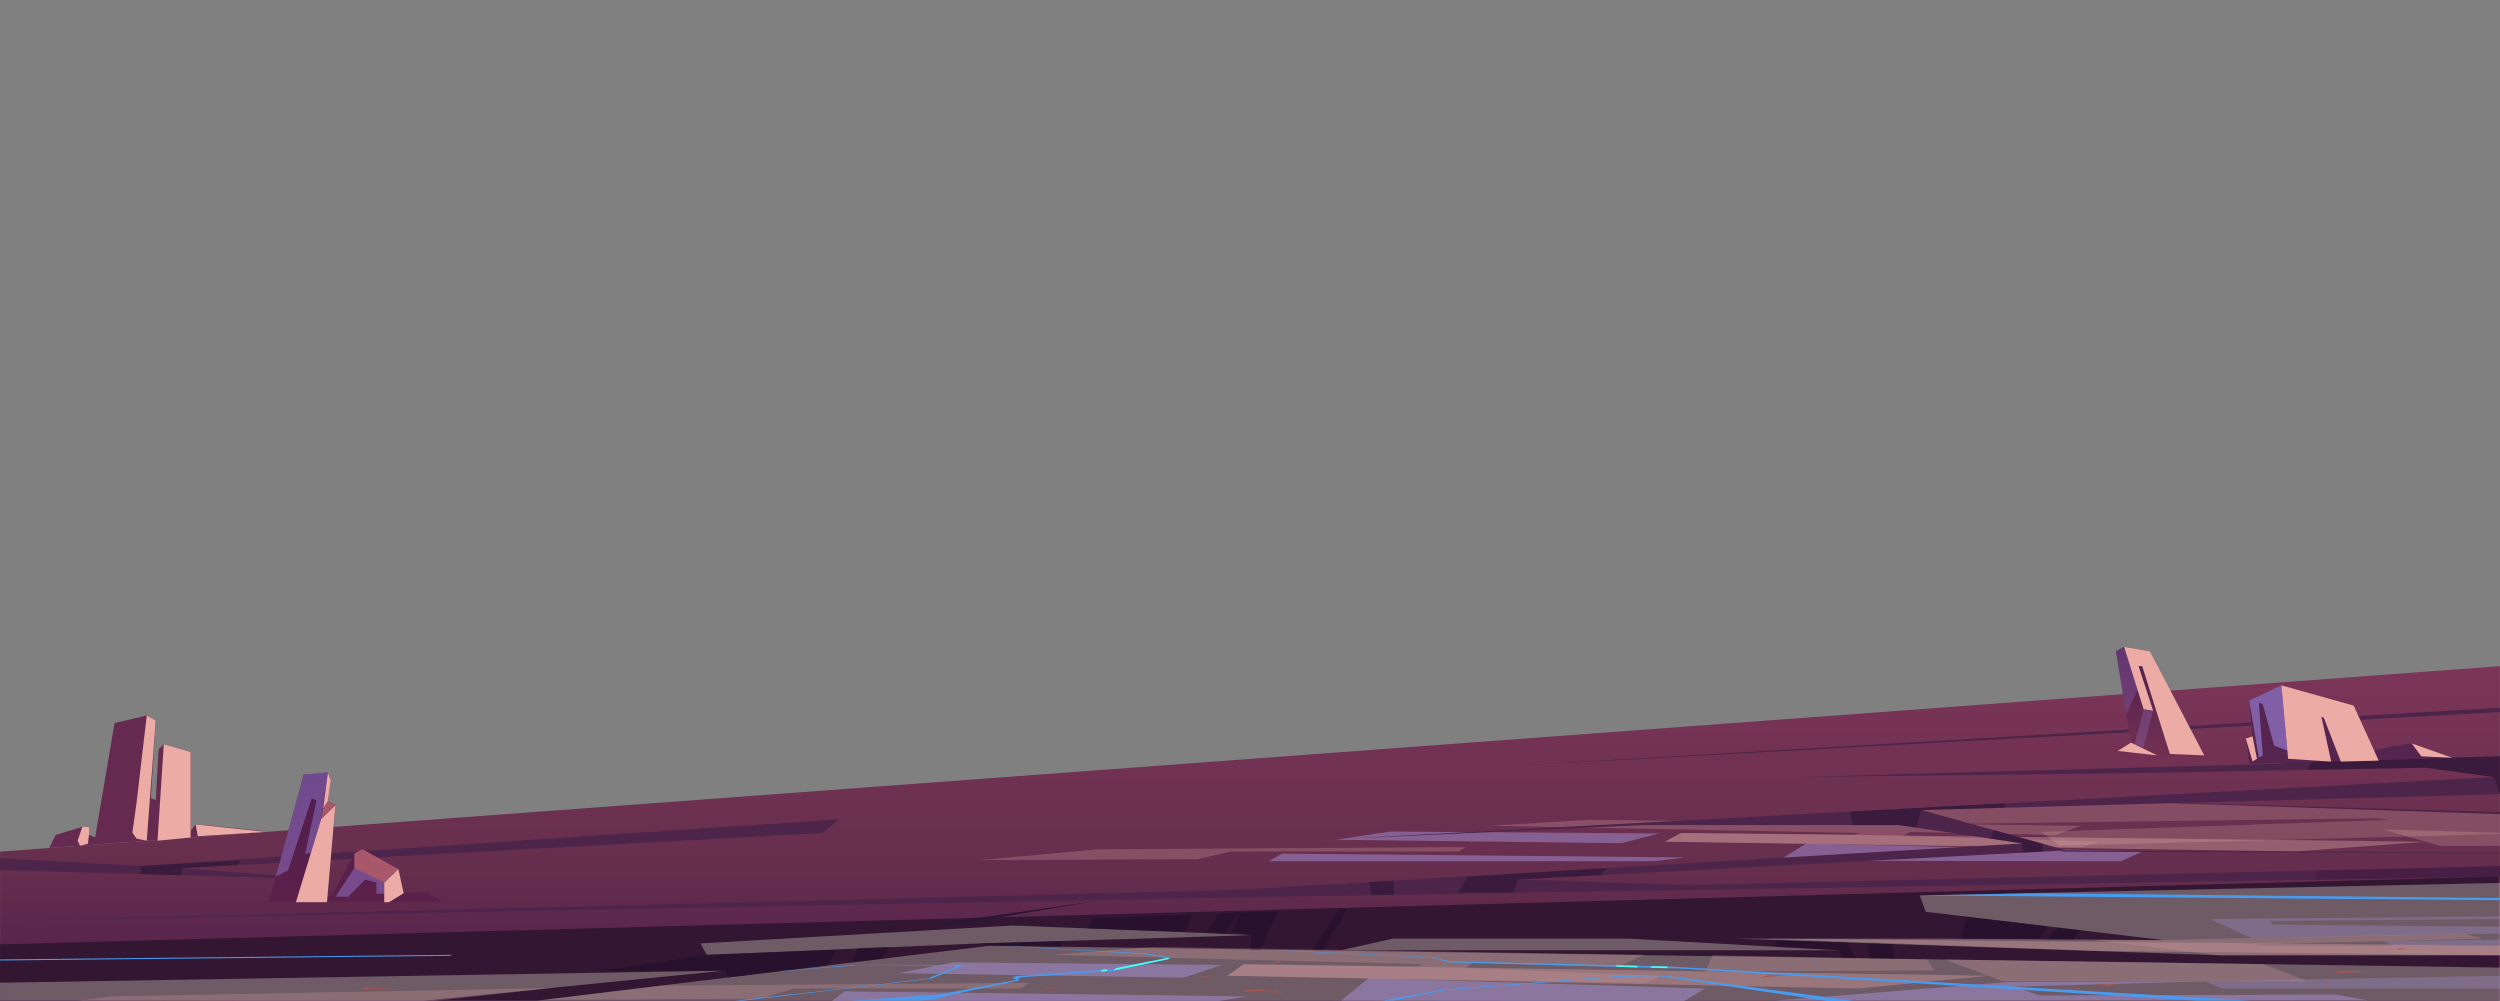 <svg xmlns="http://www.w3.org/2000/svg" xmlns:xlink="http://www.w3.org/1999/xlink" viewBox="0 0 1000.17 400.61"><rect x="0" y="0" width="1000.17" height="400.61" fill="#808080" stroke="none"/><defs><linearGradient id="a" x1="500.08" y1="400.38" x2="500.08" y2="266.5" gradientUnits="userSpaceOnUse"><stop offset="0" stop-color="#4f1d4f"/><stop offset="0.38" stop-color="#652e4d"/><stop offset="1" stop-color="#7c3559"/></linearGradient><linearGradient id="b" x1="863.02" y1="303.35" x2="863.02" y2="258.76" gradientUnits="userSpaceOnUse"><stop offset="0" stop-color="#733152"/><stop offset="1" stop-color="#4f1d4f"/></linearGradient><linearGradient id="c" x1="142.79" y1="360.95" x2="142.79" y2="308.97" gradientUnits="userSpaceOnUse"><stop offset="0" stop-color="#5c214a"/><stop offset="1" stop-color="#4f1d4f"/></linearGradient></defs><g style="isolation:isolate"><polygon points="1000.13 266.5 0.03 340.71 0.03 400.38 1000.13 400.32 1000.13 266.5" style="fill-rule:evenodd;fill:url(#a)"/><polygon points="953.13 331.81 976.32 338.44 1000.15 338.41 1000.13 333.21 953.13 331.81" style="fill:#c99395;fill-rule:evenodd;opacity:0.32;mix-blend-mode:soft-light"/><polygon points="666 336.74 833 338.89 839.7 336.74 760.99 334.45 764.11 332.86 822.37 334.05 832.58 330.37 635.64 327.98 595.76 330.37 744.29 333.25 741.53 333.88 672.52 333.25 666 336.74" style="fill:#c99395;fill-rule:evenodd;opacity:0.32;mix-blend-mode:soft-light"/><polygon points="722.58 337.47 711.47 344.33 848.52 344.55 857.14 340.65 722.58 337.47" style="fill:#a693d6;fill-rule:evenodd;opacity:0.5;mix-blend-mode:multiply"/><polygon points="439.2 339.77 586.48 338.89 583.59 340.65 492.51 340.65 479.1 343.73 392.23 344.11 439.2 339.77" style="fill:#c99395;fill-rule:evenodd;opacity:0.32;mix-blend-mode:soft-light"/><polygon points="507.57 344.55 512.87 341.5 673.95 343.03 661.83 344.55 507.57 344.55" style="fill:#a693d6;fill-rule:evenodd;opacity:0.5;mix-blend-mode:multiply"/><polygon points="534.37 335.97 556.31 332.67 663.82 333.45 648.47 337.34 534.37 335.97" style="fill:#a693d6;fill-rule:evenodd;opacity:0.5;mix-blend-mode:multiply"/><polygon points="666 336.74 918.27 340.65 970.37 336.74 672.52 333.25 666 336.74" style="fill:#c99395;fill-rule:evenodd;opacity:0.48;mix-blend-mode:soft-light"/><polygon points="1000.15 302.58 918.31 304.74 912.31 305.5 719.25 310.87 854.52 309.29 970.41 307.14 997.73 310.87 537.15 335.56 658.1 330.07 759.63 330.07 809.11 337.42 494.68 356.02 0.43 368.44 510.48 358.75 1000.15 350.76 1000.13 346.57 675.63 354.05 607.42 351.86 826.7 340.19 768.67 324.06 1000.15 317.73 1000.15 302.58" style="fill:#4d254a;fill-rule:evenodd"/><polygon points="868.24 321.36 1000.15 325.74 1000.15 324.87 872.87 321.23 868.24 321.36" style="fill:#4d254a;fill-rule:evenodd"/><polygon points="1000.13 341.08 823.73 340.18 825.86 340.72 1000.13 341.36 1000.13 341.08" style="fill:#4d254a;fill-rule:evenodd"/><polygon points="926.53 348.25 926.53 351.93 1000.15 350.68 1000.15 346.51 926.53 348.25" style="fill:#42183f;fill-rule:evenodd;opacity:0.5"/><polygon points="1000.15 284.91 599.7 306.67 1000.15 283.13 1000.15 284.91" style="fill:#4d254a;fill-rule:evenodd"/><polygon points="1000.13 325.73 868.52 321.34 768.67 324.06 788.25 329.51 950.52 327.36 956.21 327.98 816.67 332.82 823.89 338.33 1000.13 333.68 1000.13 325.73" style="fill:#ecc7ab;fill-rule:evenodd;opacity:0.2;mix-blend-mode:soft-light"/><polygon points="607.42 351.86 605.35 357.19 583.26 357.19 587.24 350.72 642.74 347.26 640.4 350.1 607.42 351.86" style="fill:#1d0c27;fill-rule:evenodd;opacity:0.37"/><polygon points="557.58 357.98 557.58 352.3 547.61 352.89 548.8 358.12 557.58 357.98" style="fill:#1d0c27;fill-rule:evenodd;opacity:0.37"/><polygon points="997.73 310.87 970.41 307.14 923.13 308.02 924.54 304.58 1000.13 302.57 1000.13 317.73 997.73 310.87" style="fill:#1d0c27;fill-rule:evenodd;opacity:0.37"/><polygon points="768.67 324.06 766.6 331.11 759.63 330.07 741.26 330.07 739.98 324.69 801.89 321.37 801.89 323.16 768.67 324.06" style="fill:#1d0c27;fill-rule:evenodd;opacity:0.37"/><polygon points="809.11 337.42 809.11 341.13 817.3 340.68 817.3 337.58 797.57 332.1 796.29 335.52 809.11 337.42" style="fill:#1d0c27;fill-rule:evenodd;opacity:0.37"/><polygon points="0.03 348.06 132.04 351.92 72.73 347.31 329.15 333.21 335.81 327.76 56.34 346.43 0.03 343.37 0.03 348.06" style="fill:#4d254a;fill-rule:evenodd"/><polygon points="56.34 346.43 56.34 349.74 72.54 350.2 72.73 347.31 95.1 346.08 96.15 344.26 56.34 346.43" style="fill:#1d0c27;fill-rule:evenodd;opacity:0.37"/><polygon points="999.7 350.65 0.02 377.8 0.02 400.29 999.7 400.26 999.7 350.65" style="fill:#331732;fill-rule:evenodd"/><polygon points="693.76 375.52 887.66 382.17 1000.16 382.16 1000.16 353.21 768.04 358.24 770.43 364.79 865.55 376.11 774.36 375.52 693.76 375.52" style="fill:#ececd6;fill-rule:evenodd;opacity:0.32;mix-blend-mode:soft-light"/><polygon points="1000.15 387.1 395.98 378.35 214.78 400.33 1000.15 400.33 1000.15 387.1" style="fill:#ececd6;fill-rule:evenodd;opacity:0.32;mix-blend-mode:soft-light"/><path d="M280.23,377.43l124.71-7.16s94.71,3.65,95.44,3.8S392,377.43,392,377.43L282.71,382Z" transform="translate(0.03 0)" style="fill:#ececd6;fill-rule:evenodd;opacity:0.32;mix-blend-mode:soft-light"/><polygon points="435.32 371.45 437.36 367.39 476.74 365.97 474.43 372.78 435.32 371.45" style="fill:#1d0c27;fill-rule:evenodd;opacity:0.5"/><polygon points="482.8 372.91 487.54 365.58 495.83 365.03 489.79 373.6 482.8 372.91" style="fill:#1d0c27;fill-rule:evenodd;opacity:0.5"/><polygon points="500.41 374.07 500.41 380.16 504.36 380.16 511.19 364.73 495.83 365.03 492.63 372.91 500.41 374.07" style="fill:#1d0c27;fill-rule:evenodd;opacity:0.5"/><polygon points="535.7 363.85 525 380.16 529.08 380.16 539.12 363.85 535.7 363.85" style="fill:#1d0c27;fill-rule:evenodd;opacity:0.5"/><polygon points="536.5 380.16 557.22 375.52 651.45 375.52 735.32 380.16 536.5 380.16" style="fill:#ececd6;fill-rule:evenodd;opacity:0.32;mix-blend-mode:soft-light"/><polygon points="735.32 380.16 737.2 383.28 742.5 383.36 739.18 377.08 710.39 376.09 710.39 378.78 735.32 380.16" style="fill:#1d0c27;fill-rule:evenodd;opacity:0.5"/><polygon points="747.38 377.36 747.89 383.44 758.01 383.58 756.98 377.84 747.38 377.36" style="fill:#1d0c27;fill-rule:evenodd;opacity:0.5"/><polygon points="395.98 378.35 392 377.43 425.25 376.44 424.5 378.85 395.98 378.35" style="fill:#1d0c27;fill-rule:evenodd;opacity:0.5"/><polygon points="784.44 375.52 786.99 366.76 819.07 370.57 815.85 375.52 784.44 375.52" style="fill:#1d0c27;fill-rule:evenodd;opacity:0.5"/><polygon points="819.07 375.81 823.05 371.14 832.03 372.12 829.81 375.88 819.07 375.81" style="fill:#1d0c27;fill-rule:evenodd;opacity:0.5"/><polygon points="0.02 400.31 169.65 400.31 289.91 388.31 0.02 393.16 0.02 400.31" style="fill:#ececd6;fill-rule:evenodd;opacity:0.32;mix-blend-mode:soft-light"/><polygon points="291.22 391.06 290.31 388.33 240.69 388.33 282.74 381.99 334.78 379.96 331.08 386.32 291.22 391.06" style="fill:#1d0c27;fill-rule:evenodd;opacity:0.5"/><polygon points="341.08 385.01 343.22 379.27 355.52 378.85 352.93 383.57 341.08 385.01" style="fill:#1d0c27;fill-rule:evenodd;opacity:0.5"/><polygon points="887.66 382.17 837.58 376.09 863.02 376.09 985.81 373.51 993.13 375.52 901.55 377.84 905.85 378.35 1000.16 378.35 1000.16 382.17 887.66 382.17" style="fill:#c99395;fill-rule:evenodd;opacity:0.32;mix-blend-mode:soft-light"/><polygon points="957.39 378.35 953.71 376.52 1000.15 375.9 1000.15 378.37 957.39 378.35" style="fill:#a693d6;fill-rule:evenodd;opacity:0.3;mix-blend-mode:multiply"/><polygon points="900.7 375.3 884.23 367.69 1000.15 366.62 1000.15 367.67 908.38 368.44 909.13 369.92 1000.15 370.78 1000.15 373.49 900.7 375.3" style="fill:#a693d6;fill-rule:evenodd;opacity:0.3;mix-blend-mode:multiply"/><polygon points="778.17 383.88 801.35 392.59 923.13 392.59 905.47 385.72 778.17 383.88" style="fill:#c99395;fill-rule:evenodd;opacity:0.32;mix-blend-mode:soft-light"/><polygon points="881.85 392.59 889.3 395.48 1000.17 395.48 1000.17 390.35 881.85 392.59" style="fill:#a693d6;fill-rule:evenodd;opacity:0.3;mix-blend-mode:multiply"/><polygon points="709.96 400.32 803.18 392.92 819.78 392.84 884.55 392.54 805.39 394.74 816.19 398.28 934.48 397.9 947.15 400.17 709.96 400.32" style="fill:#a693d6;fill-rule:evenodd;opacity:0.5;mix-blend-mode:multiply"/><polygon points="491.03 390.36 658.03 393.18 664.74 390.36 586.02 387.34 589.14 385.26 647.41 386.82 657.62 381.99 460.68 378.85 420.8 381.99 569.32 385.77 566.57 386.6 497.56 385.77 491.03 390.36" style="fill:#c99395;fill-rule:evenodd;opacity:0.32;mix-blend-mode:soft-light"/><polygon points="547.61 391.31 536.5 400.32 673.56 400.61 682.17 395.48 547.61 391.31" style="fill:#a693d6;fill-rule:evenodd;opacity:0.5;mix-blend-mode:multiply"/><polygon points="685.18 382.17 682.17 388.68 773.81 388.23 770.93 383.88 685.18 382.17" style="fill:#c99395;fill-rule:evenodd;opacity:0.32;mix-blend-mode:soft-light"/><polygon points="264.24 394.33 411.51 393.18 408.62 395.48 317.55 395.48 304.13 399.53 217.26 400.03 264.24 394.33" style="fill:#c99395;fill-rule:evenodd;opacity:0.32;mix-blend-mode:soft-light"/><polygon points="332.6 400.61 337.9 396.6 498.99 398.61 486.86 400.61 332.6 400.61" style="fill:#a693d6;fill-rule:evenodd;opacity:0.5;mix-blend-mode:multiply"/><polygon points="359.4 389.34 381.34 385.01 488.86 386.04 473.5 391.14 359.4 389.34" style="fill:#a693d6;fill-rule:evenodd;opacity:0.5;mix-blend-mode:multiply"/><polygon points="220.57 395.29 45.04 398.61 31.05 400.33 172.16 400.61 220.57 395.29" style="fill:#c99395;fill-rule:evenodd;opacity:0.32;mix-blend-mode:soft-light"/><polygon points="1000.15 382.16 840.16 380.47 706.57 375.52 1000.15 378.35 1000.15 382.16" style="fill:#c99395;fill-rule:evenodd;opacity:0.48;mix-blend-mode:soft-light"/><polygon points="491.03 390.36 743.31 395.48 795.41 390.36 497.56 385.77 491.03 390.36" style="fill:#c99395;fill-rule:evenodd;opacity:0.48;mix-blend-mode:soft-light"/><polygon points="496.96 396.6 498.99 395.96 512.38 396.28 496.96 396.6" style="fill:#a45754;fill-rule:evenodd"/><polygon points="143.74 395.75 145.76 395.11 159.15 395.43 143.74 395.75" style="fill:#a45754;fill-rule:evenodd"/><polygon points="509.47 397.09 509.97 396.6 512.74 396.85 512.95 397.09 509.47 397.09" style="fill:#a45754;fill-rule:evenodd"/><polygon points="510.37 385.3 510.71 384.28 513.26 384.28 510.37 385.3" style="fill:#a45754;fill-rule:evenodd"/><polygon points="483.46 390.63 480.15 391.31 480.48 390.97 482.69 390.4 483.46 390.63" style="fill:#a45754;fill-rule:evenodd"/><polygon points="182.5 396.62 179.19 397.31 179.52 396.96 181.73 396.39 182.5 396.62" style="fill:#a45754;fill-rule:evenodd"/><polygon points="392 390.56 393.56 390.56 392.78 391.14 392 390.56" style="fill:#a45754;fill-rule:evenodd"/><polygon points="416.25 395.2 423.5 395.67 419.87 395.67 416.25 395.2" style="fill:#a45754;fill-rule:evenodd"/><polygon points="837.58 393.84 846.76 393.59 843.89 394.58 837.58 393.84" style="fill:#a45754;fill-rule:evenodd"/><polygon points="832.62 395.48 828.56 395.48 826.27 396.1 832.62 395.48" style="fill:#a45754;fill-rule:evenodd"/><polygon points="933.32 389.34 938.34 388.23 949.05 388.79 933.32 389.34" style="fill:#a45754;fill-rule:evenodd"/><polygon points="927.92 392.54 930.29 392.59 932.75 393.59 927.92 392.54" style="fill:#a45754;fill-rule:evenodd"/><polygon points="704.05 391.17 707.27 390.08 715.86 390.08 704.05 391.17" style="fill:#a45754;fill-rule:evenodd"/><polygon points="958.78 379.9 960.04 379.39 963.48 379.64 958.78 379.9" style="fill:#a45754;fill-rule:evenodd"/><polygon points="374.06 369.67 439.24 360.39 386.01 369.24 374.06 369.67" style="fill:#291732;fill-rule:evenodd"/><path d="M340.1,400.33,374.94,398l31.68-6-1.68-.85,1.68-.67s38.78-2.65,39.16-2.93,21.27-4.27,21.27-4.27l-8.86-1.51-57.13-3.31.9,0,56.61,3,9.8,1.65-.52.57-22.5,4.74-37.09,2.6-1.18.62.8.57-29,6.06L375,399.51l-6.92.82Z" transform="translate(0.03 0)" style="fill:#479cf2;fill-rule:evenodd"/><polygon points="513.26 380.38 572.8 383.12 579.84 385.01 671.91 387.48 878.75 400.33 900.43 400.33 669.07 386.72 579.84 384.54 572.88 382.98 517.24 380.38 513.26 380.38" style="fill:#479cf2;fill-rule:evenodd"/><polygon points="312.23 388.51 341.03 386.04 342.55 386.04 370.78 386.04 385.74 386.1 372.39 391.55 328.05 396.76 297.26 400.33 294.03 400.33 327.69 396.59 371.65 391.45 372.67 390.77 382.24 387.05 381.86 386.39 370.8 386.22 342.71 386.1 341.05 386.29 310.27 388.75 312.23 388.51" style="fill:#479cf2;fill-rule:evenodd"/><polygon points="1000.17 359.28 815.47 357.36 768.04 358.24 1000.17 360.14 1000.17 359.28" style="fill:#479cf2;fill-rule:evenodd"/><polygon points="553.05 400.33 576.8 395.94 648.61 390.36 667.73 390.55 741.26 400.33 731.91 400.61 666.29 390.82 661.59 390.57 646.59 390.82 578.5 396.1 568.97 397.8 557.41 400.33 553.05 400.33" style="fill:#479cf2;fill-rule:evenodd"/><polygon points="0.02 383.83 180.92 381.99 180.09 382.39 0.02 384.27 0.02 383.83" style="fill:#479cf2;fill-rule:evenodd"/><polygon points="467.08 383.21 467.88 383.59 445.38 388.33 446.51 387.29 467.08 383.21" style="fill:#47fff2;fill-rule:evenodd"/><polygon points="442.96 388.5 442.96 387.78 440.74 387.96 440.36 388.68 442.96 388.5" style="fill:#47fff2;fill-rule:evenodd"/><polygon points="660.67 387.18 660.48 386.51 667.18 386.67 666.95 387.34 660.67 387.18" style="fill:#47fff2;fill-rule:evenodd"/><polygon points="655.43 387.04 654.77 386.37 646.37 386.16 646.84 386.81 655.43 387.04" style="fill:#47fff2;fill-rule:evenodd"/><polygon points="19.75 339.23 22.27 334.01 32.94 330.8 35.6 330.8 35.6 334.01 38.06 334.96 45.83 289.28 58.71 286.24 62.31 288.28 60.34 319.27 62.31 320.15 63.45 299.79 65.53 297.74 76.25 300.83 76.25 332.36 78.28 329.84 88.87 330.8 103.73 332.36 106.26 332.81 19.75 339.23" style="fill:#66294f;fill-rule:evenodd"/><polygon points="58.71 286.24 54.61 321.29 52.97 333.09 54.61 335.52 58.71 336.34 62.31 288.28 58.71 286.24" style="fill:#ecaba4;fill-rule:evenodd;mix-blend-mode:soft-light"/><polygon points="65.53 297.74 63.01 336.34 76.25 335.04 76.25 300.83 65.53 297.74" style="fill:#ecaba4;fill-rule:evenodd;mix-blend-mode:soft-light"/><polygon points="78.28 329.84 79.11 334.55 106.26 332.81 78.28 329.84" style="fill:#ecaba4;fill-rule:evenodd;mix-blend-mode:soft-light"/><polygon points="32.94 330.8 31.05 336.34 32 338.32 35.16 337.58 35.6 334.01 35.6 330.8 32.94 330.8" style="fill:#ecaba4;fill-rule:evenodd;mix-blend-mode:soft-light"/><polygon points="899.99 305.61 898.46 295.46 901.17 294.58 899.82 280.23 912.7 274.17 941.66 282.29 949.81 300.25 955.87 298.83 964.87 297.43 981.1 303.16 899.99 305.61" style="fill:#55244f;fill-rule:evenodd"/><polygon points="901.17 294.58 902.94 303.58 901.17 304.61 898.46 295.46 901.17 294.58" style="fill:#ecaba4;fill-rule:evenodd;mix-blend-mode:soft-light"/><polygon points="915.39 303.58 912.7 274.17 941.66 282.29 951.64 304.3 936.48 304.68 929.72 287.26 928.71 286.68 932.63 304.68 915.39 303.58" style="fill:#ecaba4;fill-rule:evenodd;mix-blend-mode:soft-light"/><polygon points="964.87 297.43 968.69 302.59 981.1 303.16 964.87 297.43" style="fill:#ecaba4;fill-rule:evenodd;mix-blend-mode:soft-light"/><polygon points="912.7 274.17 915.09 300.3 909.83 298.33 905.28 281.84 903.69 281.06 905.28 302.21 903.69 303.16 899.82 280.23 912.7 274.17" style="fill:#ae9aff;fill-rule:evenodd;opacity:0.5;mix-blend-mode:multiply"/><polygon points="881.85 303.35 860.12 260.53 849.76 258.76 846.48 260.53 852.54 297.1 846.48 300.89 844.2 303.35 881.85 303.35" style="fill-rule:evenodd;fill:url(#b)"/><polygon points="849.76 258.76 857.59 283.73 861.38 284.31 855.57 266.49 857.02 266.49 868.11 301.64 881.85 302.21 860.12 260.53 849.76 258.76" style="fill:#ecaba4;fill-rule:evenodd;mix-blend-mode:soft-light"/><polygon points="852.54 297.1 863.02 302.21 847.22 300.43 852.54 297.1" style="fill:#ecaba4;fill-rule:evenodd;mix-blend-mode:soft-light"/><polygon points="857.59 283.73 853.98 297.8 857.59 299.12 861.38 284.31 857.59 283.73" style="fill:#ae9aff;fill-rule:evenodd;opacity:0.2;mix-blend-mode:multiply"/><polygon points="849.76 258.76 855.12 275.84 850.67 285.83 846.48 260.53 849.76 258.76" style="fill:#ae9aff;fill-rule:evenodd;opacity:0.2;mix-blend-mode:multiply"/><polygon points="161.49 357.35 159.4 347.69 145 339.73 141.78 341.43 133.26 357.35 131.17 359.06 134.2 322.11 131.17 320.59 132.37 312.13 131.17 308.97 121.45 309.92 107.55 360.95 178.03 360.95 170.84 356.91 161.49 357.35" style="fill-rule:evenodd;fill:url(#c)"/><polygon points="131.17 308.97 129.28 323.53 131.17 320.59 132.37 312.13 131.17 308.97" style="fill:#ecaba4;fill-rule:evenodd;mix-blend-mode:soft-light"/><polygon points="134.2 322.11 128.52 327.6 118.38 360.95 130.82 360.95 134.2 322.11" style="fill:#ecaba4;fill-rule:evenodd;mix-blend-mode:soft-light"/><polygon points="141.78 341.43 141.78 347.31 153.72 353.12 159.4 347.69 145 339.73 141.78 341.43" style="fill:#a9576a;fill-rule:evenodd"/><polygon points="131.17 320.59 129.28 323.53 128.52 327.6 134.2 322.11 131.17 320.59" style="fill:#a9576a;fill-rule:evenodd"/><polygon points="153.72 353.12 153.72 360.95 155.61 360.95 161.49 357.35 159.4 347.69 153.72 353.12" style="fill:#ecaba4;fill-rule:evenodd;mix-blend-mode:soft-light"/><polygon points="131.17 308.97 128.52 327.6 124.37 341.25 122.08 341.53 126.63 320.15 124.73 319.36 115.26 348.13 110.34 350.72 121.45 309.92 131.17 308.97" style="fill:#ae9aff;fill-rule:evenodd;opacity:0.36;mix-blend-mode:multiply"/><polygon points="153.72 353.12 153.72 357.54 150.59 357.54 150.59 353.12 146.14 351.92 139.26 358.75 134.2 358.75 141.78 347.31 153.72 353.12" style="fill:#ae9aff;fill-rule:evenodd;opacity:0.36;mix-blend-mode:multiply"/><rect width="1000" height="400" style="fill:none"/></g></svg>